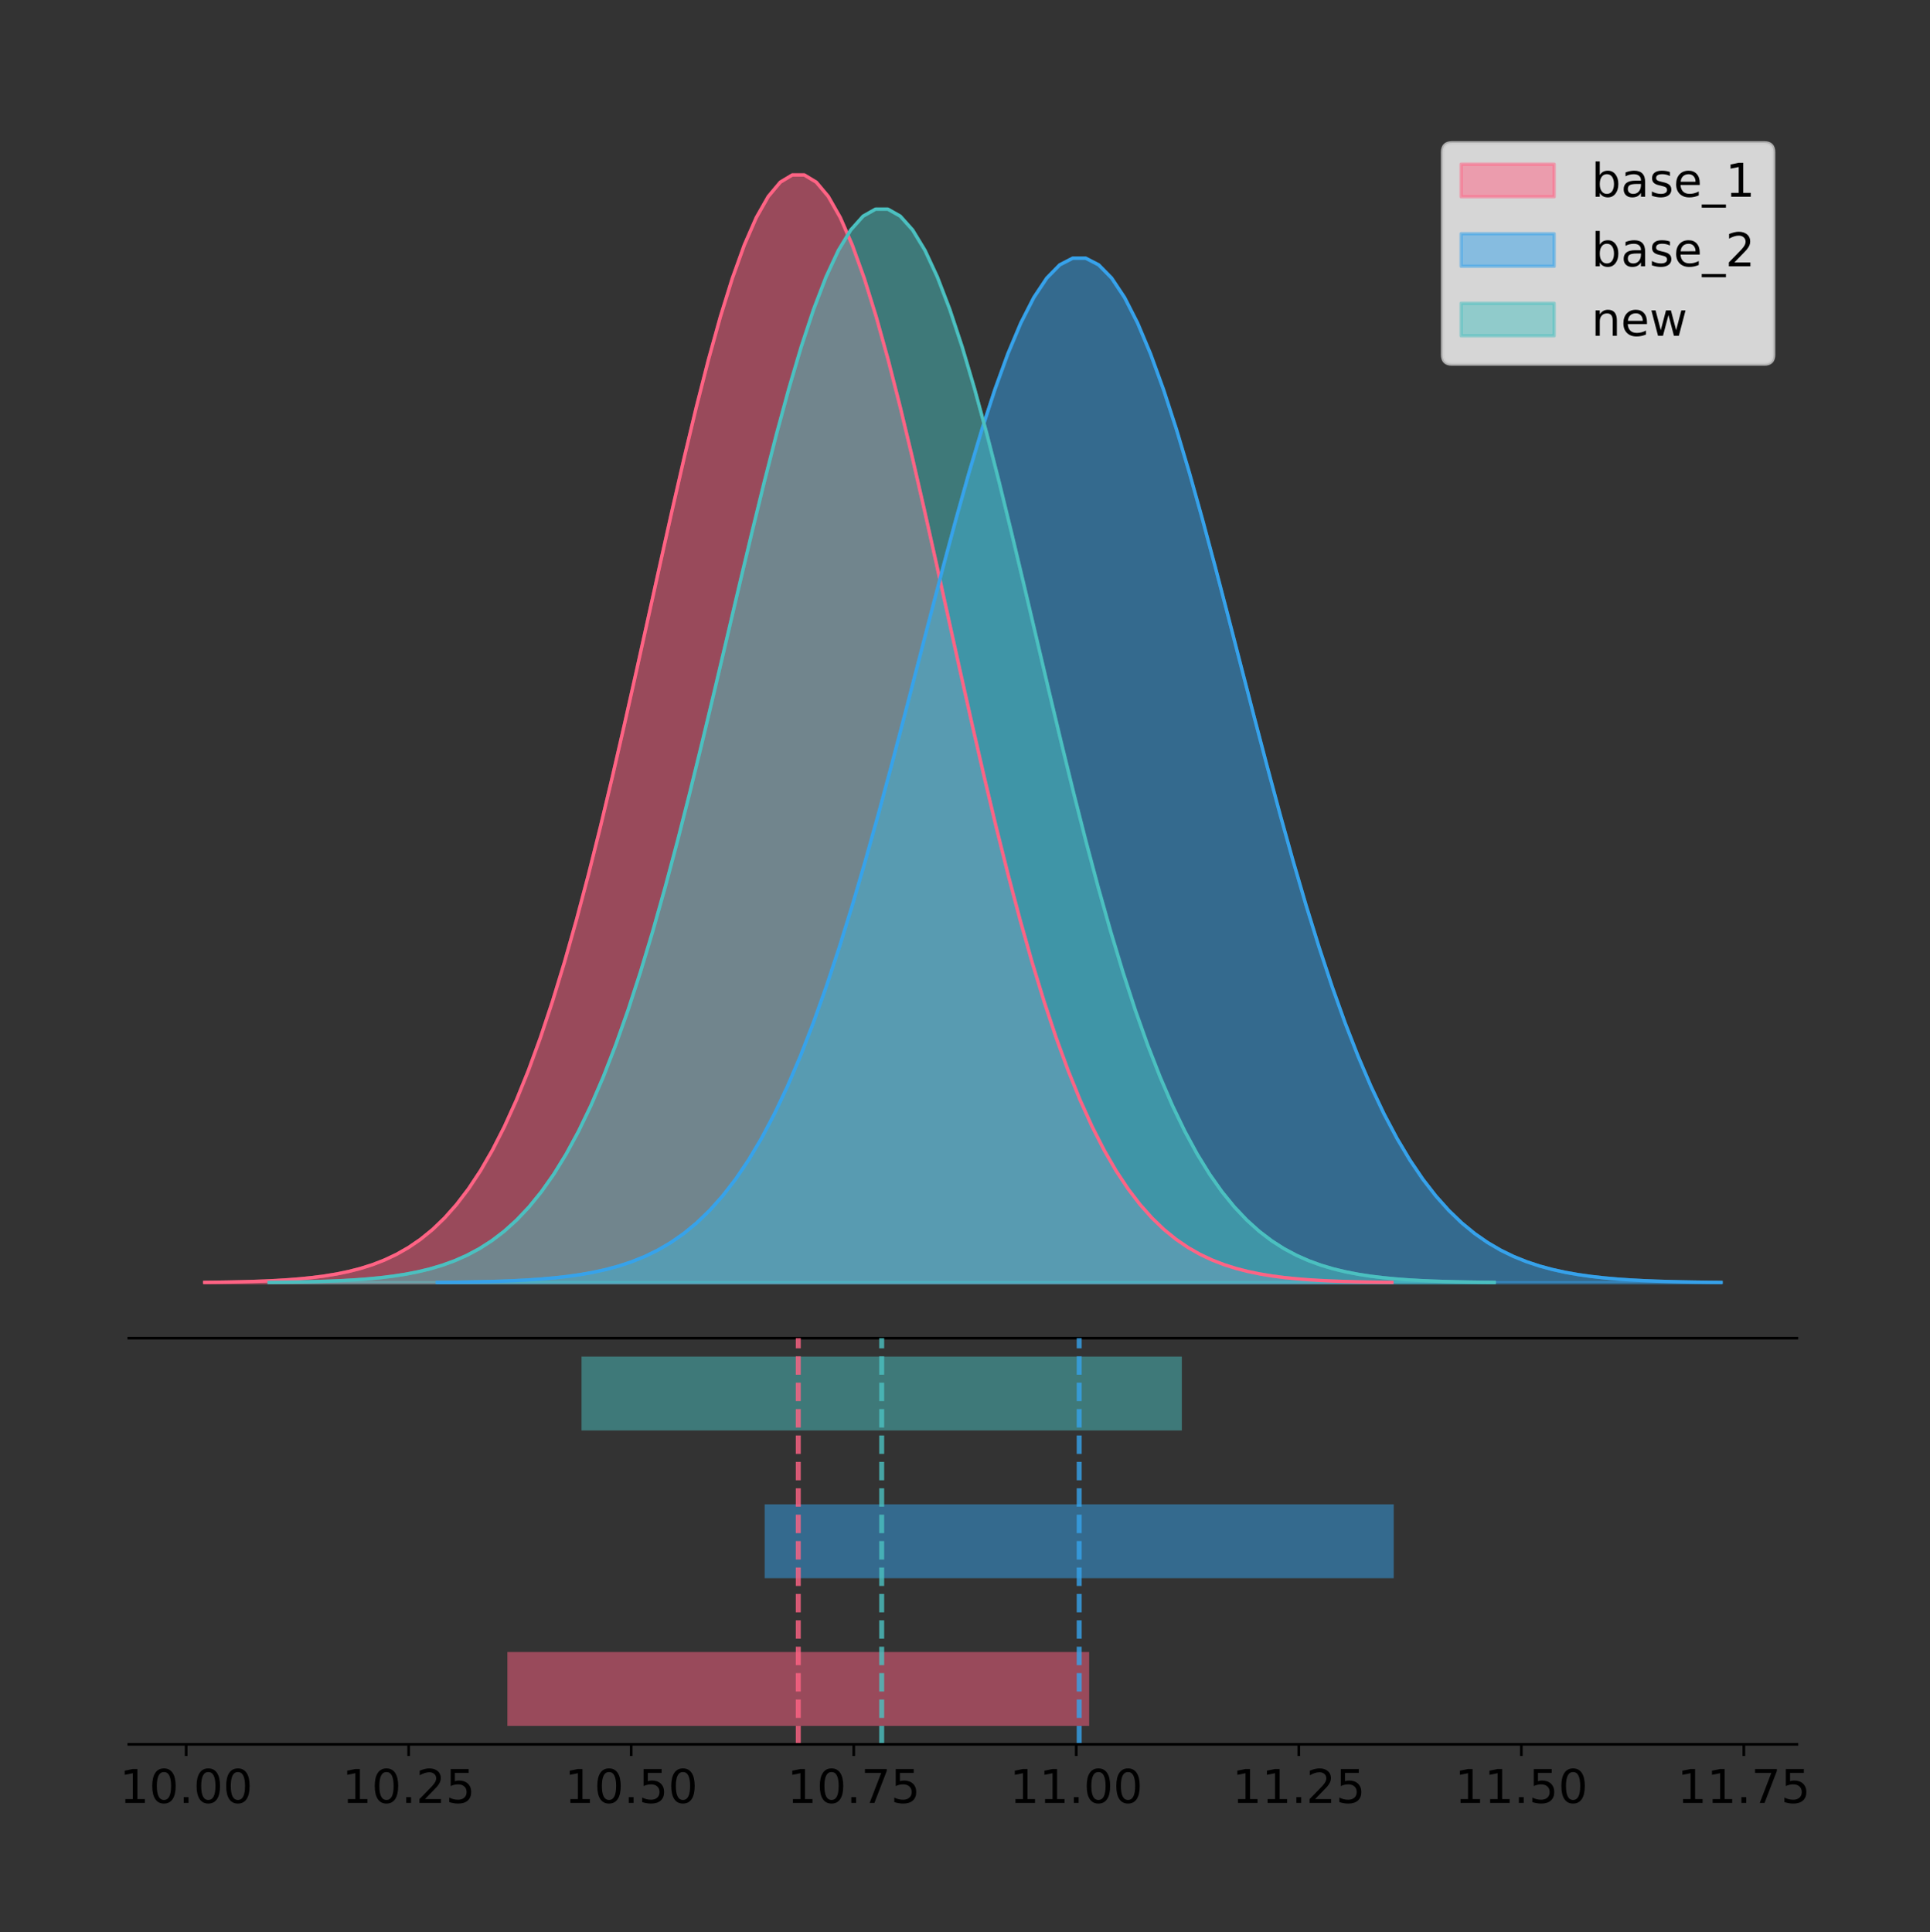 <?xml version="1.0" encoding="utf-8" standalone="no"?>
<!DOCTYPE svg PUBLIC "-//W3C//DTD SVG 1.1//EN"
  "http://www.w3.org/Graphics/SVG/1.1/DTD/svg11.dtd">
<!-- Created with matplotlib (https://matplotlib.org/) -->
<svg height="581.789pt" version="1.1" viewBox="0 0 581.048 581.789" width="581.048pt" xmlns="http://www.w3.org/2000/svg" xmlns:xlink="http://www.w3.org/1999/xlink">
 <rect x="0" y="0" width="581.048" height="581.789" fill="#333333" stroke="none"/>
 <defs>
  <style type="text/css">
*{stroke-linecap:butt;stroke-linejoin:round;}
  </style>
 </defs>
 <g id="figure_1">
  <g id="patch_1">
   <path d="M 0 581.789 
L 581.048 581.789 
L 581.048 0 
L 0 0 
z
" style="fill:none;"/>
  </g>
  <g id="axes_1">
   <g id="patch_2">
    <path d="M 38.778 402.93 
L 540.978 402.93 
L 540.978 36 
L 38.778 36 
z
" style="fill:none;"/>
   </g>
   <g id="PolyCollection_1">
    <defs>
     <path d="M 61.605 -195.538 
L 61.605 -195.65 
L 65.215 -195.692 
L 68.826 -195.749 
L 72.437 -195.825 
L 76.047 -195.925 
L 79.658 -196.058 
L 83.269 -196.23 
L 86.879 -196.455 
L 90.49 -196.744 
L 94.1 -197.115 
L 97.711 -197.585 
L 101.322 -198.179 
L 104.932 -198.923 
L 108.543 -199.848 
L 112.154 -200.99 
L 115.764 -202.39 
L 119.375 -204.093 
L 122.985 -206.151 
L 126.596 -208.617 
L 130.207 -211.552 
L 133.817 -215.017 
L 137.428 -219.078 
L 141.039 -223.801 
L 144.649 -229.25 
L 148.26 -235.488 
L 151.87 -242.572 
L 155.481 -250.552 
L 159.092 -259.468 
L 162.702 -269.344 
L 166.313 -280.192 
L 169.924 -292.002 
L 173.534 -304.744 
L 177.145 -318.365 
L 180.755 -332.786 
L 184.366 -347.901 
L 187.977 -363.58 
L 191.587 -379.667 
L 195.198 -395.98 
L 198.809 -412.318 
L 202.419 -428.462 
L 206.03 -444.18 
L 209.64 -459.23 
L 213.251 -473.372 
L 216.862 -486.366 
L 220.472 -497.987 
L 224.083 -508.025 
L 227.694 -516.294 
L 231.304 -522.64 
L 234.915 -526.94 
L 238.525 -529.111 
L 242.136 -529.111 
L 245.747 -526.94 
L 249.357 -522.64 
L 252.968 -516.294 
L 256.579 -508.025 
L 260.189 -497.987 
L 263.8 -486.366 
L 267.41 -473.372 
L 271.021 -459.23 
L 274.632 -444.18 
L 278.242 -428.462 
L 281.853 -412.318 
L 285.464 -395.98 
L 289.074 -379.667 
L 292.685 -363.58 
L 296.295 -347.901 
L 299.906 -332.786 
L 303.517 -318.365 
L 307.127 -304.744 
L 310.738 -292.002 
L 314.349 -280.192 
L 317.959 -269.344 
L 321.57 -259.468 
L 325.18 -250.552 
L 328.791 -242.572 
L 332.402 -235.488 
L 336.012 -229.25 
L 339.623 -223.801 
L 343.234 -219.078 
L 346.844 -215.017 
L 350.455 -211.552 
L 354.065 -208.617 
L 357.676 -206.151 
L 361.287 -204.093 
L 364.897 -202.39 
L 368.508 -200.99 
L 372.119 -199.848 
L 375.729 -198.923 
L 379.34 -198.179 
L 382.95 -197.585 
L 386.561 -197.115 
L 390.172 -196.744 
L 393.782 -196.455 
L 397.393 -196.23 
L 401.004 -196.058 
L 404.614 -195.925 
L 408.225 -195.825 
L 411.835 -195.749 
L 415.446 -195.692 
L 419.057 -195.65 
L 419.057 -195.538 
L 419.057 -195.538 
L 415.446 -195.538 
L 411.835 -195.538 
L 408.225 -195.538 
L 404.614 -195.538 
L 401.004 -195.538 
L 397.393 -195.538 
L 393.782 -195.538 
L 390.172 -195.538 
L 386.561 -195.538 
L 382.95 -195.538 
L 379.34 -195.538 
L 375.729 -195.538 
L 372.119 -195.538 
L 368.508 -195.538 
L 364.897 -195.538 
L 361.287 -195.538 
L 357.676 -195.538 
L 354.065 -195.538 
L 350.455 -195.538 
L 346.844 -195.538 
L 343.234 -195.538 
L 339.623 -195.538 
L 336.012 -195.538 
L 332.402 -195.538 
L 328.791 -195.538 
L 325.18 -195.538 
L 321.57 -195.538 
L 317.959 -195.538 
L 314.349 -195.538 
L 310.738 -195.538 
L 307.127 -195.538 
L 303.517 -195.538 
L 299.906 -195.538 
L 296.295 -195.538 
L 292.685 -195.538 
L 289.074 -195.538 
L 285.464 -195.538 
L 281.853 -195.538 
L 278.242 -195.538 
L 274.632 -195.538 
L 271.021 -195.538 
L 267.41 -195.538 
L 263.8 -195.538 
L 260.189 -195.538 
L 256.579 -195.538 
L 252.968 -195.538 
L 249.357 -195.538 
L 245.747 -195.538 
L 242.136 -195.538 
L 238.525 -195.538 
L 234.915 -195.538 
L 231.304 -195.538 
L 227.694 -195.538 
L 224.083 -195.538 
L 220.472 -195.538 
L 216.862 -195.538 
L 213.251 -195.538 
L 209.64 -195.538 
L 206.03 -195.538 
L 202.419 -195.538 
L 198.809 -195.538 
L 195.198 -195.538 
L 191.587 -195.538 
L 187.977 -195.538 
L 184.366 -195.538 
L 180.755 -195.538 
L 177.145 -195.538 
L 173.534 -195.538 
L 169.924 -195.538 
L 166.313 -195.538 
L 162.702 -195.538 
L 159.092 -195.538 
L 155.481 -195.538 
L 151.87 -195.538 
L 148.26 -195.538 
L 144.649 -195.538 
L 141.039 -195.538 
L 137.428 -195.538 
L 133.817 -195.538 
L 130.207 -195.538 
L 126.596 -195.538 
L 122.985 -195.538 
L 119.375 -195.538 
L 115.764 -195.538 
L 112.154 -195.538 
L 108.543 -195.538 
L 104.932 -195.538 
L 101.322 -195.538 
L 97.711 -195.538 
L 94.1 -195.538 
L 90.49 -195.538 
L 86.879 -195.538 
L 83.269 -195.538 
L 79.658 -195.538 
L 76.047 -195.538 
L 72.437 -195.538 
L 68.826 -195.538 
L 65.215 -195.538 
L 61.605 -195.538 
z
" id="mae9643ceea" style="stroke:#ff6384;stroke-opacity:0.5;"/>
    </defs>
    <g clip-path="url(#pcf3c499199)">
     <use style="fill:#ff6384;fill-opacity:0.5;stroke:#ff6384;stroke-opacity:0.5;" x="0" xlink:href="#mae9643ceea" y="581.789"/>
    </g>
   </g>
   <g id="PolyCollection_2">
    <defs>
     <path d="M 131.661 -195.538 
L 131.661 -195.642 
L 135.565 -195.681 
L 139.469 -195.733 
L 143.373 -195.803 
L 147.277 -195.896 
L 151.181 -196.019 
L 155.085 -196.178 
L 158.989 -196.386 
L 162.893 -196.654 
L 166.797 -196.996 
L 170.701 -197.431 
L 174.605 -197.981 
L 178.509 -198.669 
L 182.412 -199.524 
L 186.316 -200.58 
L 190.22 -201.875 
L 194.124 -203.451 
L 198.028 -205.353 
L 201.932 -207.634 
L 205.836 -210.348 
L 209.74 -213.554 
L 213.644 -217.309 
L 217.548 -221.677 
L 221.452 -226.717 
L 225.356 -232.487 
L 229.26 -239.039 
L 233.164 -246.419 
L 237.067 -254.665 
L 240.971 -263.799 
L 244.875 -273.832 
L 248.779 -284.755 
L 252.683 -296.54 
L 256.587 -309.137 
L 260.491 -322.474 
L 264.395 -336.454 
L 268.299 -350.955 
L 272.203 -365.833 
L 276.107 -380.921 
L 280.011 -396.032 
L 283.915 -410.963 
L 287.819 -425.499 
L 291.722 -439.419 
L 295.626 -452.498 
L 299.53 -464.516 
L 303.434 -475.264 
L 307.338 -484.547 
L 311.242 -492.196 
L 315.146 -498.065 
L 319.05 -502.041 
L 322.954 -504.049 
L 326.858 -504.049 
L 330.762 -502.041 
L 334.666 -498.065 
L 338.57 -492.196 
L 342.473 -484.547 
L 346.377 -475.264 
L 350.281 -464.516 
L 354.185 -452.498 
L 358.089 -439.419 
L 361.993 -425.499 
L 365.897 -410.963 
L 369.801 -396.032 
L 373.705 -380.921 
L 377.609 -365.833 
L 381.513 -350.955 
L 385.417 -336.454 
L 389.321 -322.474 
L 393.225 -309.137 
L 397.128 -296.54 
L 401.032 -284.755 
L 404.936 -273.832 
L 408.84 -263.799 
L 412.744 -254.665 
L 416.648 -246.419 
L 420.552 -239.039 
L 424.456 -232.487 
L 428.36 -226.717 
L 432.264 -221.677 
L 436.168 -217.309 
L 440.072 -213.554 
L 443.976 -210.348 
L 447.88 -207.634 
L 451.783 -205.353 
L 455.687 -203.451 
L 459.591 -201.875 
L 463.495 -200.58 
L 467.399 -199.524 
L 471.303 -198.669 
L 475.207 -197.981 
L 479.111 -197.431 
L 483.015 -196.996 
L 486.919 -196.654 
L 490.823 -196.386 
L 494.727 -196.178 
L 498.631 -196.019 
L 502.535 -195.896 
L 506.438 -195.803 
L 510.342 -195.733 
L 514.246 -195.681 
L 518.15 -195.642 
L 518.15 -195.538 
L 518.15 -195.538 
L 514.246 -195.538 
L 510.342 -195.538 
L 506.438 -195.538 
L 502.535 -195.538 
L 498.631 -195.538 
L 494.727 -195.538 
L 490.823 -195.538 
L 486.919 -195.538 
L 483.015 -195.538 
L 479.111 -195.538 
L 475.207 -195.538 
L 471.303 -195.538 
L 467.399 -195.538 
L 463.495 -195.538 
L 459.591 -195.538 
L 455.687 -195.538 
L 451.783 -195.538 
L 447.88 -195.538 
L 443.976 -195.538 
L 440.072 -195.538 
L 436.168 -195.538 
L 432.264 -195.538 
L 428.36 -195.538 
L 424.456 -195.538 
L 420.552 -195.538 
L 416.648 -195.538 
L 412.744 -195.538 
L 408.84 -195.538 
L 404.936 -195.538 
L 401.032 -195.538 
L 397.128 -195.538 
L 393.225 -195.538 
L 389.321 -195.538 
L 385.417 -195.538 
L 381.513 -195.538 
L 377.609 -195.538 
L 373.705 -195.538 
L 369.801 -195.538 
L 365.897 -195.538 
L 361.993 -195.538 
L 358.089 -195.538 
L 354.185 -195.538 
L 350.281 -195.538 
L 346.377 -195.538 
L 342.473 -195.538 
L 338.57 -195.538 
L 334.666 -195.538 
L 330.762 -195.538 
L 326.858 -195.538 
L 322.954 -195.538 
L 319.05 -195.538 
L 315.146 -195.538 
L 311.242 -195.538 
L 307.338 -195.538 
L 303.434 -195.538 
L 299.53 -195.538 
L 295.626 -195.538 
L 291.722 -195.538 
L 287.819 -195.538 
L 283.915 -195.538 
L 280.011 -195.538 
L 276.107 -195.538 
L 272.203 -195.538 
L 268.299 -195.538 
L 264.395 -195.538 
L 260.491 -195.538 
L 256.587 -195.538 
L 252.683 -195.538 
L 248.779 -195.538 
L 244.875 -195.538 
L 240.971 -195.538 
L 237.067 -195.538 
L 233.164 -195.538 
L 229.26 -195.538 
L 225.356 -195.538 
L 221.452 -195.538 
L 217.548 -195.538 
L 213.644 -195.538 
L 209.74 -195.538 
L 205.836 -195.538 
L 201.932 -195.538 
L 198.028 -195.538 
L 194.124 -195.538 
L 190.22 -195.538 
L 186.316 -195.538 
L 182.412 -195.538 
L 178.509 -195.538 
L 174.605 -195.538 
L 170.701 -195.538 
L 166.797 -195.538 
L 162.893 -195.538 
L 158.989 -195.538 
L 155.085 -195.538 
L 151.181 -195.538 
L 147.277 -195.538 
L 143.373 -195.538 
L 139.469 -195.538 
L 135.565 -195.538 
L 131.661 -195.538 
z
" id="m3030a04a11" style="stroke:#36a2eb;stroke-opacity:0.5;"/>
    </defs>
    <g clip-path="url(#pcf3c499199)">
     <use style="fill:#36a2eb;fill-opacity:0.5;stroke:#36a2eb;stroke-opacity:0.5;" x="0" xlink:href="#m3030a04a11" y="581.789"/>
    </g>
   </g>
   <g id="PolyCollection_3">
    <defs>
     <path d="M 81.019 -195.538 
L 81.019 -195.647 
L 84.745 -195.687 
L 88.471 -195.742 
L 92.196 -195.816 
L 95.922 -195.913 
L 99.648 -196.042 
L 103.373 -196.209 
L 107.099 -196.427 
L 110.825 -196.707 
L 114.55 -197.066 
L 118.276 -197.522 
L 122.002 -198.097 
L 125.728 -198.818 
L 129.453 -199.715 
L 133.179 -200.822 
L 136.905 -202.178 
L 140.63 -203.829 
L 144.356 -205.823 
L 148.082 -208.213 
L 151.807 -211.057 
L 155.533 -214.415 
L 159.259 -218.351 
L 162.984 -222.928 
L 166.71 -228.209 
L 170.436 -234.254 
L 174.161 -241.12 
L 177.887 -248.853 
L 181.613 -257.493 
L 185.338 -267.065 
L 189.064 -277.578 
L 192.79 -289.023 
L 196.516 -301.372 
L 200.241 -314.572 
L 203.967 -328.547 
L 207.693 -343.196 
L 211.418 -358.391 
L 215.144 -373.981 
L 218.87 -389.79 
L 222.595 -405.624 
L 226.321 -421.269 
L 230.047 -436.501 
L 233.772 -451.087 
L 237.498 -464.791 
L 241.224 -477.385 
L 244.949 -488.646 
L 248.675 -498.374 
L 252.401 -506.389 
L 256.126 -512.538 
L 259.852 -516.705 
L 263.578 -518.809 
L 267.304 -518.809 
L 271.029 -516.705 
L 274.755 -512.538 
L 278.481 -506.389 
L 282.206 -498.374 
L 285.932 -488.646 
L 289.658 -477.385 
L 293.383 -464.791 
L 297.109 -451.087 
L 300.835 -436.501 
L 304.56 -421.269 
L 308.286 -405.624 
L 312.012 -389.79 
L 315.737 -373.981 
L 319.463 -358.391 
L 323.189 -343.196 
L 326.914 -328.547 
L 330.64 -314.572 
L 334.366 -301.372 
L 338.091 -289.023 
L 341.817 -277.578 
L 345.543 -267.065 
L 349.269 -257.493 
L 352.994 -248.853 
L 356.72 -241.12 
L 360.446 -234.254 
L 364.171 -228.209 
L 367.897 -222.928 
L 371.623 -218.351 
L 375.348 -214.415 
L 379.074 -211.057 
L 382.8 -208.213 
L 386.525 -205.823 
L 390.251 -203.829 
L 393.977 -202.178 
L 397.702 -200.822 
L 401.428 -199.715 
L 405.154 -198.818 
L 408.879 -198.097 
L 412.605 -197.522 
L 416.331 -197.066 
L 420.057 -196.707 
L 423.782 -196.427 
L 427.508 -196.209 
L 431.234 -196.042 
L 434.959 -195.913 
L 438.685 -195.816 
L 442.411 -195.742 
L 446.136 -195.687 
L 449.862 -195.647 
L 449.862 -195.538 
L 449.862 -195.538 
L 446.136 -195.538 
L 442.411 -195.538 
L 438.685 -195.538 
L 434.959 -195.538 
L 431.234 -195.538 
L 427.508 -195.538 
L 423.782 -195.538 
L 420.057 -195.538 
L 416.331 -195.538 
L 412.605 -195.538 
L 408.879 -195.538 
L 405.154 -195.538 
L 401.428 -195.538 
L 397.702 -195.538 
L 393.977 -195.538 
L 390.251 -195.538 
L 386.525 -195.538 
L 382.8 -195.538 
L 379.074 -195.538 
L 375.348 -195.538 
L 371.623 -195.538 
L 367.897 -195.538 
L 364.171 -195.538 
L 360.446 -195.538 
L 356.72 -195.538 
L 352.994 -195.538 
L 349.269 -195.538 
L 345.543 -195.538 
L 341.817 -195.538 
L 338.091 -195.538 
L 334.366 -195.538 
L 330.64 -195.538 
L 326.914 -195.538 
L 323.189 -195.538 
L 319.463 -195.538 
L 315.737 -195.538 
L 312.012 -195.538 
L 308.286 -195.538 
L 304.56 -195.538 
L 300.835 -195.538 
L 297.109 -195.538 
L 293.383 -195.538 
L 289.658 -195.538 
L 285.932 -195.538 
L 282.206 -195.538 
L 278.481 -195.538 
L 274.755 -195.538 
L 271.029 -195.538 
L 267.304 -195.538 
L 263.578 -195.538 
L 259.852 -195.538 
L 256.126 -195.538 
L 252.401 -195.538 
L 248.675 -195.538 
L 244.949 -195.538 
L 241.224 -195.538 
L 237.498 -195.538 
L 233.772 -195.538 
L 230.047 -195.538 
L 226.321 -195.538 
L 222.595 -195.538 
L 218.87 -195.538 
L 215.144 -195.538 
L 211.418 -195.538 
L 207.693 -195.538 
L 203.967 -195.538 
L 200.241 -195.538 
L 196.516 -195.538 
L 192.79 -195.538 
L 189.064 -195.538 
L 185.338 -195.538 
L 181.613 -195.538 
L 177.887 -195.538 
L 174.161 -195.538 
L 170.436 -195.538 
L 166.71 -195.538 
L 162.984 -195.538 
L 159.259 -195.538 
L 155.533 -195.538 
L 151.807 -195.538 
L 148.082 -195.538 
L 144.356 -195.538 
L 140.63 -195.538 
L 136.905 -195.538 
L 133.179 -195.538 
L 129.453 -195.538 
L 125.728 -195.538 
L 122.002 -195.538 
L 118.276 -195.538 
L 114.55 -195.538 
L 110.825 -195.538 
L 107.099 -195.538 
L 103.373 -195.538 
L 99.648 -195.538 
L 95.922 -195.538 
L 92.196 -195.538 
L 88.471 -195.538 
L 84.745 -195.538 
L 81.019 -195.538 
z
" id="m3130f8a3a8" style="stroke:#4bc0c0;stroke-opacity:0.5;"/>
    </defs>
    <g clip-path="url(#pcf3c499199)">
     <use style="fill:#4bc0c0;fill-opacity:0.5;stroke:#4bc0c0;stroke-opacity:0.5;" x="0" xlink:href="#m3130f8a3a8" y="581.789"/>
    </g>
   </g>
   <g id="line2d_1">
    <path clip-path="url(#pcf3c499199)" d="M 61.605 386.139 
L 65.215 386.097 
L 68.826 386.04 
L 72.437 385.965 
L 76.047 385.864 
L 79.658 385.732 
L 83.269 385.559 
L 86.879 385.334 
L 90.49 385.045 
L 94.1 384.675 
L 97.711 384.204 
L 101.322 383.61 
L 104.932 382.867 
L 108.543 381.941 
L 112.154 380.799 
L 115.764 379.399 
L 119.375 377.696 
L 122.985 375.639 
L 126.596 373.172 
L 130.207 370.238 
L 133.817 366.772 
L 137.428 362.711 
L 141.039 357.989 
L 144.649 352.539 
L 148.26 346.301 
L 151.87 339.217 
L 155.481 331.237 
L 159.092 322.322 
L 162.702 312.445 
L 166.313 301.597 
L 169.924 289.787 
L 173.534 277.045 
L 177.145 263.424 
L 180.755 249.004 
L 184.366 233.888 
L 187.977 218.209 
L 191.587 202.123 
L 195.198 185.809 
L 198.809 169.471 
L 202.419 153.327 
L 206.03 137.61 
L 209.64 122.559 
L 213.251 108.418 
L 216.862 95.423 
L 220.472 83.803 
L 224.083 73.765 
L 227.694 65.495 
L 231.304 59.15 
L 234.915 54.85 
L 238.525 52.679 
L 242.136 52.679 
L 245.747 54.85 
L 249.357 59.15 
L 252.968 65.495 
L 256.579 73.765 
L 260.189 83.803 
L 263.8 95.423 
L 267.41 108.418 
L 271.021 122.559 
L 274.632 137.61 
L 278.242 153.327 
L 281.853 169.471 
L 285.464 185.809 
L 289.074 202.123 
L 292.685 218.209 
L 296.295 233.888 
L 299.906 249.004 
L 303.517 263.424 
L 307.127 277.045 
L 310.738 289.787 
L 314.349 301.597 
L 317.959 312.445 
L 321.57 322.322 
L 325.18 331.237 
L 328.791 339.217 
L 332.402 346.301 
L 336.012 352.539 
L 339.623 357.989 
L 343.234 362.711 
L 346.844 366.772 
L 350.455 370.238 
L 354.065 373.172 
L 357.676 375.639 
L 361.287 377.696 
L 364.897 379.399 
L 368.508 380.799 
L 372.119 381.941 
L 375.729 382.867 
L 379.34 383.61 
L 382.95 384.204 
L 386.561 384.675 
L 390.172 385.045 
L 393.782 385.334 
L 397.393 385.559 
L 401.004 385.732 
L 404.614 385.864 
L 408.225 385.965 
L 411.835 386.04 
L 415.446 386.097 
L 419.057 386.139 
" style="fill:none;stroke:#ff6384;stroke-linecap:square;"/>
   </g>
   <g id="line2d_2">
    <path clip-path="url(#pcf3c499199)" d="M 131.661 386.148 
L 135.565 386.109 
L 139.469 386.056 
L 143.373 385.986 
L 147.277 385.893 
L 151.181 385.771 
L 155.085 385.611 
L 158.989 385.403 
L 162.893 385.136 
L 166.797 384.793 
L 170.701 384.358 
L 174.605 383.809 
L 178.509 383.121 
L 182.412 382.265 
L 186.316 381.209 
L 190.22 379.914 
L 194.124 378.339 
L 198.028 376.436 
L 201.932 374.155 
L 205.836 371.441 
L 209.74 368.236 
L 213.644 364.48 
L 217.548 360.112 
L 221.452 355.072 
L 225.356 349.303 
L 229.26 342.751 
L 233.164 335.37 
L 237.067 327.125 
L 240.971 317.99 
L 244.875 307.957 
L 248.779 297.035 
L 252.683 285.25 
L 256.587 272.652 
L 260.491 259.315 
L 264.395 245.335 
L 268.299 230.834 
L 272.203 215.956 
L 276.107 200.869 
L 280.011 185.758 
L 283.915 170.827 
L 287.819 156.29 
L 291.722 142.37 
L 295.626 129.291 
L 299.53 117.273 
L 303.434 106.526 
L 307.338 97.242 
L 311.242 89.594 
L 315.146 83.725 
L 319.05 79.748 
L 322.954 77.74 
L 326.858 77.74 
L 330.762 79.748 
L 334.666 83.725 
L 338.57 89.594 
L 342.473 97.242 
L 346.377 106.526 
L 350.281 117.273 
L 354.185 129.291 
L 358.089 142.37 
L 361.993 156.29 
L 365.897 170.827 
L 369.801 185.758 
L 373.705 200.869 
L 377.609 215.956 
L 381.513 230.834 
L 385.417 245.335 
L 389.321 259.315 
L 393.225 272.652 
L 397.128 285.25 
L 401.032 297.035 
L 404.936 307.957 
L 408.84 317.99 
L 412.744 327.125 
L 416.648 335.37 
L 420.552 342.751 
L 424.456 349.303 
L 428.36 355.072 
L 432.264 360.112 
L 436.168 364.48 
L 440.072 368.236 
L 443.976 371.441 
L 447.88 374.155 
L 451.783 376.436 
L 455.687 378.339 
L 459.591 379.914 
L 463.495 381.209 
L 467.399 382.265 
L 471.303 383.121 
L 475.207 383.809 
L 479.111 384.358 
L 483.015 384.793 
L 486.919 385.136 
L 490.823 385.403 
L 494.727 385.611 
L 498.631 385.771 
L 502.535 385.893 
L 506.438 385.986 
L 510.342 386.056 
L 514.246 386.109 
L 518.15 386.148 
" style="fill:none;stroke:#36a2eb;stroke-linecap:square;"/>
   </g>
   <g id="line2d_3">
    <path clip-path="url(#pcf3c499199)" d="M 81.019 386.143 
L 84.745 386.102 
L 88.471 386.047 
L 92.196 385.973 
L 95.922 385.876 
L 99.648 385.748 
L 103.373 385.58 
L 107.099 385.363 
L 110.825 385.082 
L 114.55 384.723 
L 118.276 384.267 
L 122.002 383.692 
L 125.728 382.971 
L 129.453 382.075 
L 133.179 380.968 
L 136.905 379.611 
L 140.63 377.96 
L 144.356 375.966 
L 148.082 373.576 
L 151.807 370.732 
L 155.533 367.374 
L 159.259 363.438 
L 162.984 358.862 
L 166.71 353.581 
L 170.436 347.535 
L 174.161 340.67 
L 177.887 332.936 
L 181.613 324.296 
L 185.338 314.724 
L 189.064 304.212 
L 192.79 292.766 
L 196.516 280.417 
L 200.241 267.217 
L 203.967 253.242 
L 207.693 238.593 
L 211.418 223.398 
L 215.144 207.809 
L 218.87 191.999 
L 222.595 176.166 
L 226.321 160.52 
L 230.047 145.288 
L 233.772 130.702 
L 237.498 116.998 
L 241.224 104.405 
L 244.949 93.143 
L 248.675 83.415 
L 252.401 75.401 
L 256.126 69.251 
L 259.852 65.084 
L 263.578 62.98 
L 267.304 62.98 
L 271.029 65.084 
L 274.755 69.251 
L 278.481 75.401 
L 282.206 83.415 
L 285.932 93.143 
L 289.658 104.405 
L 293.383 116.998 
L 297.109 130.702 
L 300.835 145.288 
L 304.56 160.52 
L 308.286 176.166 
L 312.012 191.999 
L 315.737 207.809 
L 319.463 223.398 
L 323.189 238.593 
L 326.914 253.242 
L 330.64 267.217 
L 334.366 280.417 
L 338.091 292.766 
L 341.817 304.212 
L 345.543 314.724 
L 349.269 324.296 
L 352.994 332.936 
L 356.72 340.67 
L 360.446 347.535 
L 364.171 353.581 
L 367.897 358.862 
L 371.623 363.438 
L 375.348 367.374 
L 379.074 370.732 
L 382.8 373.576 
L 386.525 375.966 
L 390.251 377.96 
L 393.977 379.611 
L 397.702 380.968 
L 401.428 382.075 
L 405.154 382.971 
L 408.879 383.692 
L 412.605 384.267 
L 416.331 384.723 
L 420.057 385.082 
L 423.782 385.363 
L 427.508 385.58 
L 431.234 385.748 
L 434.959 385.876 
L 438.685 385.973 
L 442.411 386.047 
L 446.136 386.102 
L 449.862 386.143 
" style="fill:none;stroke:#4bc0c0;stroke-linecap:square;"/>
   </g>
   <g id="patch_3">
    <path d="M 38.778 402.93 
L 540.978 402.93 
" style="fill:none;stroke:#000000;stroke-linecap:square;stroke-linejoin:miter;stroke-width:0.8;"/>
   </g>
   <g id="legend_1">
    <g id="patch_4">
     <path d="M 437.095 109.627 
L 531.178 109.627 
Q 533.978 109.627 533.978 106.827 
L 533.978 45.8 
Q 533.978 43 531.178 43 
L 437.095 43 
Q 434.295 43 434.295 45.8 
L 434.295 106.827 
Q 434.295 109.627 437.095 109.627 
z
" style="fill:#ffffff;opacity:0.8;stroke:#cccccc;stroke-linejoin:miter;"/>
    </g>
    <g id="patch_5">
     <path d="M 439.895 59.238 
L 467.895 59.238 
L 467.895 49.438 
L 439.895 49.438 
z
" style="fill:#ff6384;opacity:0.5;stroke:#ff6384;stroke-linejoin:miter;"/>
    </g>
    <g id="text_1">
     <!-- base_1 -->
     <defs>
      <path d="M 48.688 27.297 
Q 48.688 37.203 44.609 42.844 
Q 40.531 48.484 33.406 48.484 
Q 26.266 48.484 22.188 42.844 
Q 18.109 37.203 18.109 27.297 
Q 18.109 17.391 22.188 11.75 
Q 26.266 6.109 33.406 6.109 
Q 40.531 6.109 44.609 11.75 
Q 48.688 17.391 48.688 27.297 
z
M 18.109 46.391 
Q 20.953 51.266 25.266 53.625 
Q 29.594 56 35.594 56 
Q 45.562 56 51.781 48.094 
Q 58.016 40.188 58.016 27.297 
Q 58.016 14.406 51.781 6.484 
Q 45.562 -1.422 35.594 -1.422 
Q 29.594 -1.422 25.266 0.953 
Q 20.953 3.328 18.109 8.203 
L 18.109 0 
L 9.078 0 
L 9.078 75.984 
L 18.109 75.984 
z
" id="DejaVuSans-98"/>
      <path d="M 34.281 27.484 
Q 23.391 27.484 19.188 25 
Q 14.984 22.516 14.984 16.5 
Q 14.984 11.719 18.141 8.906 
Q 21.297 6.109 26.703 6.109 
Q 34.188 6.109 38.703 11.406 
Q 43.219 16.703 43.219 25.484 
L 43.219 27.484 
z
M 52.203 31.203 
L 52.203 0 
L 43.219 0 
L 43.219 8.297 
Q 40.141 3.328 35.547 0.953 
Q 30.953 -1.422 24.312 -1.422 
Q 15.922 -1.422 10.953 3.297 
Q 6 8.016 6 15.922 
Q 6 25.141 12.172 29.828 
Q 18.359 34.516 30.609 34.516 
L 43.219 34.516 
L 43.219 35.406 
Q 43.219 41.609 39.141 45 
Q 35.062 48.391 27.688 48.391 
Q 23 48.391 18.547 47.266 
Q 14.109 46.141 10.016 43.891 
L 10.016 52.203 
Q 14.938 54.109 19.578 55.047 
Q 24.219 56 28.609 56 
Q 40.484 56 46.344 49.844 
Q 52.203 43.703 52.203 31.203 
z
" id="DejaVuSans-97"/>
      <path d="M 44.281 53.078 
L 44.281 44.578 
Q 40.484 46.531 36.375 47.5 
Q 32.281 48.484 27.875 48.484 
Q 21.188 48.484 17.844 46.438 
Q 14.5 44.391 14.5 40.281 
Q 14.5 37.156 16.891 35.375 
Q 19.281 33.594 26.516 31.984 
L 29.594 31.297 
Q 39.156 29.25 43.188 25.516 
Q 47.219 21.781 47.219 15.094 
Q 47.219 7.469 41.188 3.016 
Q 35.156 -1.422 24.609 -1.422 
Q 20.219 -1.422 15.453 -0.562 
Q 10.688 0.297 5.422 2 
L 5.422 11.281 
Q 10.406 8.688 15.234 7.391 
Q 20.062 6.109 24.812 6.109 
Q 31.156 6.109 34.562 8.281 
Q 37.984 10.453 37.984 14.406 
Q 37.984 18.062 35.516 20.016 
Q 33.062 21.969 24.703 23.781 
L 21.578 24.516 
Q 13.234 26.266 9.516 29.906 
Q 5.812 33.547 5.812 39.891 
Q 5.812 47.609 11.281 51.797 
Q 16.75 56 26.812 56 
Q 31.781 56 36.172 55.266 
Q 40.578 54.547 44.281 53.078 
z
" id="DejaVuSans-115"/>
      <path d="M 56.203 29.594 
L 56.203 25.203 
L 14.891 25.203 
Q 15.484 15.922 20.484 11.062 
Q 25.484 6.203 34.422 6.203 
Q 39.594 6.203 44.453 7.469 
Q 49.312 8.734 54.109 11.281 
L 54.109 2.781 
Q 49.266 0.734 44.188 -0.344 
Q 39.109 -1.422 33.891 -1.422 
Q 20.797 -1.422 13.156 6.188 
Q 5.516 13.812 5.516 26.812 
Q 5.516 40.234 12.766 48.109 
Q 20.016 56 32.328 56 
Q 43.359 56 49.781 48.891 
Q 56.203 41.797 56.203 29.594 
z
M 47.219 32.234 
Q 47.125 39.594 43.094 43.984 
Q 39.062 48.391 32.422 48.391 
Q 24.906 48.391 20.391 44.141 
Q 15.875 39.891 15.188 32.172 
z
" id="DejaVuSans-101"/>
      <path d="M 50.984 -16.609 
L 50.984 -23.578 
L -0.984 -23.578 
L -0.984 -16.609 
z
" id="DejaVuSans-95"/>
      <path d="M 12.406 8.297 
L 28.516 8.297 
L 28.516 63.922 
L 10.984 60.406 
L 10.984 69.391 
L 28.422 72.906 
L 38.281 72.906 
L 38.281 8.297 
L 54.391 8.297 
L 54.391 0 
L 12.406 0 
z
" id="DejaVuSans-49"/>
     </defs>
     <g transform="translate(479.095 59.238)scale(0.14 -0.14)">
      <use xlink:href="#DejaVuSans-98"/>
      <use x="63.477" xlink:href="#DejaVuSans-97"/>
      <use x="124.756" xlink:href="#DejaVuSans-115"/>
      <use x="176.855" xlink:href="#DejaVuSans-101"/>
      <use x="238.379" xlink:href="#DejaVuSans-95"/>
      <use x="288.379" xlink:href="#DejaVuSans-49"/>
     </g>
    </g>
    <g id="patch_6">
     <path d="M 439.895 80.177 
L 467.895 80.177 
L 467.895 70.377 
L 439.895 70.377 
z
" style="fill:#36a2eb;opacity:0.5;stroke:#36a2eb;stroke-linejoin:miter;"/>
    </g>
    <g id="text_2">
     <!-- base_2 -->
     <defs>
      <path d="M 19.188 8.297 
L 53.609 8.297 
L 53.609 0 
L 7.328 0 
L 7.328 8.297 
Q 12.938 14.109 22.625 23.891 
Q 32.328 33.688 34.812 36.531 
Q 39.547 41.844 41.422 45.531 
Q 43.312 49.219 43.312 52.781 
Q 43.312 58.594 39.234 62.25 
Q 35.156 65.922 28.609 65.922 
Q 23.969 65.922 18.812 64.312 
Q 13.672 62.703 7.812 59.422 
L 7.812 69.391 
Q 13.766 71.781 18.938 73 
Q 24.125 74.219 28.422 74.219 
Q 39.75 74.219 46.484 68.547 
Q 53.219 62.891 53.219 53.422 
Q 53.219 48.922 51.531 44.891 
Q 49.859 40.875 45.406 35.406 
Q 44.188 33.984 37.641 27.219 
Q 31.109 20.453 19.188 8.297 
z
" id="DejaVuSans-50"/>
     </defs>
     <g transform="translate(479.095 80.177)scale(0.14 -0.14)">
      <use xlink:href="#DejaVuSans-98"/>
      <use x="63.477" xlink:href="#DejaVuSans-97"/>
      <use x="124.756" xlink:href="#DejaVuSans-115"/>
      <use x="176.855" xlink:href="#DejaVuSans-101"/>
      <use x="238.379" xlink:href="#DejaVuSans-95"/>
      <use x="288.379" xlink:href="#DejaVuSans-50"/>
     </g>
    </g>
    <g id="patch_7">
     <path d="M 439.895 101.115 
L 467.895 101.115 
L 467.895 91.315 
L 439.895 91.315 
z
" style="fill:#4bc0c0;opacity:0.5;stroke:#4bc0c0;stroke-linejoin:miter;"/>
    </g>
    <g id="text_3">
     <!-- new -->
     <defs>
      <path d="M 54.891 33.016 
L 54.891 0 
L 45.906 0 
L 45.906 32.719 
Q 45.906 40.484 42.875 44.328 
Q 39.844 48.188 33.797 48.188 
Q 26.516 48.188 22.312 43.547 
Q 18.109 38.922 18.109 30.906 
L 18.109 0 
L 9.078 0 
L 9.078 54.688 
L 18.109 54.688 
L 18.109 46.188 
Q 21.344 51.125 25.703 53.562 
Q 30.078 56 35.797 56 
Q 45.219 56 50.047 50.172 
Q 54.891 44.344 54.891 33.016 
z
" id="DejaVuSans-110"/>
      <path d="M 4.203 54.688 
L 13.188 54.688 
L 24.422 12.016 
L 35.594 54.688 
L 46.188 54.688 
L 57.422 12.016 
L 68.609 54.688 
L 77.594 54.688 
L 63.281 0 
L 52.688 0 
L 40.922 44.828 
L 29.109 0 
L 18.5 0 
z
" id="DejaVuSans-119"/>
     </defs>
     <g transform="translate(479.095 101.115)scale(0.14 -0.14)">
      <use xlink:href="#DejaVuSans-110"/>
      <use x="63.379" xlink:href="#DejaVuSans-101"/>
      <use x="124.902" xlink:href="#DejaVuSans-119"/>
     </g>
    </g>
   </g>
  </g>
  <g id="axes_2">
   <g id="patch_8">
    <path d="M 38.778 525.24 
L 540.978 525.24 
L 540.978 402.93 
L 38.778 402.93 
z
" style="fill:none;"/>
   </g>
   <g id="patch_9">
    <path clip-path="url(#pe30308d501)" d="M 152.755 519.68 
L 327.906 519.68 
L 327.906 497.442 
L 152.755 497.442 
z
" style="fill:#ff6384;opacity:0.5;"/>
   </g>
   <g id="patch_10">
    <path clip-path="url(#pe30308d501)" d="M 230.216 475.204 
L 419.596 475.204 
L 419.596 452.966 
L 230.216 452.966 
z
" style="fill:#36a2eb;opacity:0.5;"/>
   </g>
   <g id="patch_11">
    <path clip-path="url(#pe30308d501)" d="M 175.074 430.728 
L 355.807 430.728 
L 355.807 408.49 
L 175.074 408.49 
z
" style="fill:#4bc0c0;opacity:0.5;"/>
   </g>
   <g id="matplotlib.axis_1">
    <g id="xtick_1">
     <g id="line2d_4">
      <defs>
       <path d="M 0 0 
L 0 3.5 
" id="mba094a9576" style="stroke:#000000;stroke-width:0.8;"/>
      </defs>
      <g>
       <use style="stroke:#000000;stroke-width:0.8;" x="56.04" xlink:href="#mba094a9576" y="525.24"/>
      </g>
     </g>
     <g id="text_4">
      <!-- 10.00 -->
      <defs>
       <path d="M 31.781 66.406 
Q 24.172 66.406 20.328 58.906 
Q 16.5 51.422 16.5 36.375 
Q 16.5 21.391 20.328 13.891 
Q 24.172 6.391 31.781 6.391 
Q 39.453 6.391 43.281 13.891 
Q 47.125 21.391 47.125 36.375 
Q 47.125 51.422 43.281 58.906 
Q 39.453 66.406 31.781 66.406 
z
M 31.781 74.219 
Q 44.047 74.219 50.516 64.516 
Q 56.984 54.828 56.984 36.375 
Q 56.984 17.969 50.516 8.266 
Q 44.047 -1.422 31.781 -1.422 
Q 19.531 -1.422 13.062 8.266 
Q 6.594 17.969 6.594 36.375 
Q 6.594 54.828 13.062 64.516 
Q 19.531 74.219 31.781 74.219 
z
" id="DejaVuSans-48"/>
       <path d="M 10.688 12.406 
L 21 12.406 
L 21 0 
L 10.688 0 
z
" id="DejaVuSans-46"/>
      </defs>
      <g transform="translate(36 542.878)scale(0.14 -0.14)">
       <use xlink:href="#DejaVuSans-49"/>
       <use x="63.623" xlink:href="#DejaVuSans-48"/>
       <use x="127.246" xlink:href="#DejaVuSans-46"/>
       <use x="159.033" xlink:href="#DejaVuSans-48"/>
       <use x="222.656" xlink:href="#DejaVuSans-48"/>
      </g>
     </g>
    </g>
    <g id="xtick_2">
     <g id="line2d_5">
      <g>
       <use style="stroke:#000000;stroke-width:0.8;" x="123.035" xlink:href="#mba094a9576" y="525.24"/>
      </g>
     </g>
     <g id="text_5">
      <!-- 10.25 -->
      <defs>
       <path d="M 10.797 72.906 
L 49.516 72.906 
L 49.516 64.594 
L 19.828 64.594 
L 19.828 46.734 
Q 21.969 47.469 24.109 47.828 
Q 26.266 48.188 28.422 48.188 
Q 40.625 48.188 47.75 41.5 
Q 54.891 34.812 54.891 23.391 
Q 54.891 11.625 47.562 5.094 
Q 40.234 -1.422 26.906 -1.422 
Q 22.312 -1.422 17.547 -0.641 
Q 12.797 0.141 7.719 1.703 
L 7.719 11.625 
Q 12.109 9.234 16.797 8.062 
Q 21.484 6.891 26.703 6.891 
Q 35.156 6.891 40.078 11.328 
Q 45.016 15.766 45.016 23.391 
Q 45.016 31 40.078 35.438 
Q 35.156 39.891 26.703 39.891 
Q 22.75 39.891 18.812 39.016 
Q 14.891 38.141 10.797 36.281 
z
" id="DejaVuSans-53"/>
      </defs>
      <g transform="translate(102.995 542.878)scale(0.14 -0.14)">
       <use xlink:href="#DejaVuSans-49"/>
       <use x="63.623" xlink:href="#DejaVuSans-48"/>
       <use x="127.246" xlink:href="#DejaVuSans-46"/>
       <use x="159.033" xlink:href="#DejaVuSans-50"/>
       <use x="222.656" xlink:href="#DejaVuSans-53"/>
      </g>
     </g>
    </g>
    <g id="xtick_3">
     <g id="line2d_6">
      <g>
       <use style="stroke:#000000;stroke-width:0.8;" x="190.031" xlink:href="#mba094a9576" y="525.24"/>
      </g>
     </g>
     <g id="text_6">
      <!-- 10.50 -->
      <g transform="translate(169.991 542.878)scale(0.14 -0.14)">
       <use xlink:href="#DejaVuSans-49"/>
       <use x="63.623" xlink:href="#DejaVuSans-48"/>
       <use x="127.246" xlink:href="#DejaVuSans-46"/>
       <use x="159.033" xlink:href="#DejaVuSans-53"/>
       <use x="222.656" xlink:href="#DejaVuSans-48"/>
      </g>
     </g>
    </g>
    <g id="xtick_4">
     <g id="line2d_7">
      <g>
       <use style="stroke:#000000;stroke-width:0.8;" x="257.026" xlink:href="#mba094a9576" y="525.24"/>
      </g>
     </g>
     <g id="text_7">
      <!-- 10.75 -->
      <defs>
       <path d="M 8.203 72.906 
L 55.078 72.906 
L 55.078 68.703 
L 28.609 0 
L 18.312 0 
L 43.219 64.594 
L 8.203 64.594 
z
" id="DejaVuSans-55"/>
      </defs>
      <g transform="translate(236.986 542.878)scale(0.14 -0.14)">
       <use xlink:href="#DejaVuSans-49"/>
       <use x="63.623" xlink:href="#DejaVuSans-48"/>
       <use x="127.246" xlink:href="#DejaVuSans-46"/>
       <use x="159.033" xlink:href="#DejaVuSans-55"/>
       <use x="222.656" xlink:href="#DejaVuSans-53"/>
      </g>
     </g>
    </g>
    <g id="xtick_5">
     <g id="line2d_8">
      <g>
       <use style="stroke:#000000;stroke-width:0.8;" x="324.021" xlink:href="#mba094a9576" y="525.24"/>
      </g>
     </g>
     <g id="text_8">
      <!-- 11.00 -->
      <g transform="translate(303.982 542.878)scale(0.14 -0.14)">
       <use xlink:href="#DejaVuSans-49"/>
       <use x="63.623" xlink:href="#DejaVuSans-49"/>
       <use x="127.246" xlink:href="#DejaVuSans-46"/>
       <use x="159.033" xlink:href="#DejaVuSans-48"/>
       <use x="222.656" xlink:href="#DejaVuSans-48"/>
      </g>
     </g>
    </g>
    <g id="xtick_6">
     <g id="line2d_9">
      <g>
       <use style="stroke:#000000;stroke-width:0.8;" x="391.017" xlink:href="#mba094a9576" y="525.24"/>
      </g>
     </g>
     <g id="text_9">
      <!-- 11.25 -->
      <g transform="translate(370.977 542.878)scale(0.14 -0.14)">
       <use xlink:href="#DejaVuSans-49"/>
       <use x="63.623" xlink:href="#DejaVuSans-49"/>
       <use x="127.246" xlink:href="#DejaVuSans-46"/>
       <use x="159.033" xlink:href="#DejaVuSans-50"/>
       <use x="222.656" xlink:href="#DejaVuSans-53"/>
      </g>
     </g>
    </g>
    <g id="xtick_7">
     <g id="line2d_10">
      <g>
       <use style="stroke:#000000;stroke-width:0.8;" x="458.012" xlink:href="#mba094a9576" y="525.24"/>
      </g>
     </g>
     <g id="text_10">
      <!-- 11.50 -->
      <g transform="translate(437.973 542.878)scale(0.14 -0.14)">
       <use xlink:href="#DejaVuSans-49"/>
       <use x="63.623" xlink:href="#DejaVuSans-49"/>
       <use x="127.246" xlink:href="#DejaVuSans-46"/>
       <use x="159.033" xlink:href="#DejaVuSans-53"/>
       <use x="222.656" xlink:href="#DejaVuSans-48"/>
      </g>
     </g>
    </g>
    <g id="xtick_8">
     <g id="line2d_11">
      <g>
       <use style="stroke:#000000;stroke-width:0.8;" x="525.008" xlink:href="#mba094a9576" y="525.24"/>
      </g>
     </g>
     <g id="text_11">
      <!-- 11.75 -->
      <g transform="translate(504.968 542.878)scale(0.14 -0.14)">
       <use xlink:href="#DejaVuSans-49"/>
       <use x="63.623" xlink:href="#DejaVuSans-49"/>
       <use x="127.246" xlink:href="#DejaVuSans-46"/>
       <use x="159.033" xlink:href="#DejaVuSans-55"/>
       <use x="222.656" xlink:href="#DejaVuSans-53"/>
      </g>
     </g>
    </g>
   </g>
   <g id="line2d_12">
    <path clip-path="url(#pe30308d501)" d="M 240.331 525.24 
L 240.331 402.93 
" style="fill:none;stroke:#ff6384;stroke-dasharray:5.55,2.4;stroke-dashoffset:0;stroke-opacity:0.8;stroke-width:1.5;"/>
   </g>
   <g id="line2d_13">
    <path clip-path="url(#pe30308d501)" d="M 324.906 525.24 
L 324.906 402.93 
" style="fill:none;stroke:#36a2eb;stroke-dasharray:5.55,2.4;stroke-dashoffset:0;stroke-opacity:0.8;stroke-width:1.5;"/>
   </g>
   <g id="line2d_14">
    <path clip-path="url(#pe30308d501)" d="M 265.441 525.24 
L 265.441 402.93 
" style="fill:none;stroke:#4bc0c0;stroke-dasharray:5.55,2.4;stroke-dashoffset:0;stroke-opacity:0.8;stroke-width:1.5;"/>
   </g>
   <g id="patch_12">
    <path d="M 38.778 525.24 
L 540.978 525.24 
" style="fill:none;stroke:#000000;stroke-linecap:square;stroke-linejoin:miter;stroke-width:0.8;"/>
   </g>
  </g>
 </g>
 <defs>
  <clipPath id="pcf3c499199">
   <rect height="366.93" width="502.2" x="38.778" y="36"/>
  </clipPath>
  <clipPath id="pe30308d501">
   <rect height="122.31" width="502.2" x="38.778" y="402.93"/>
  </clipPath>
 </defs>
</svg>
